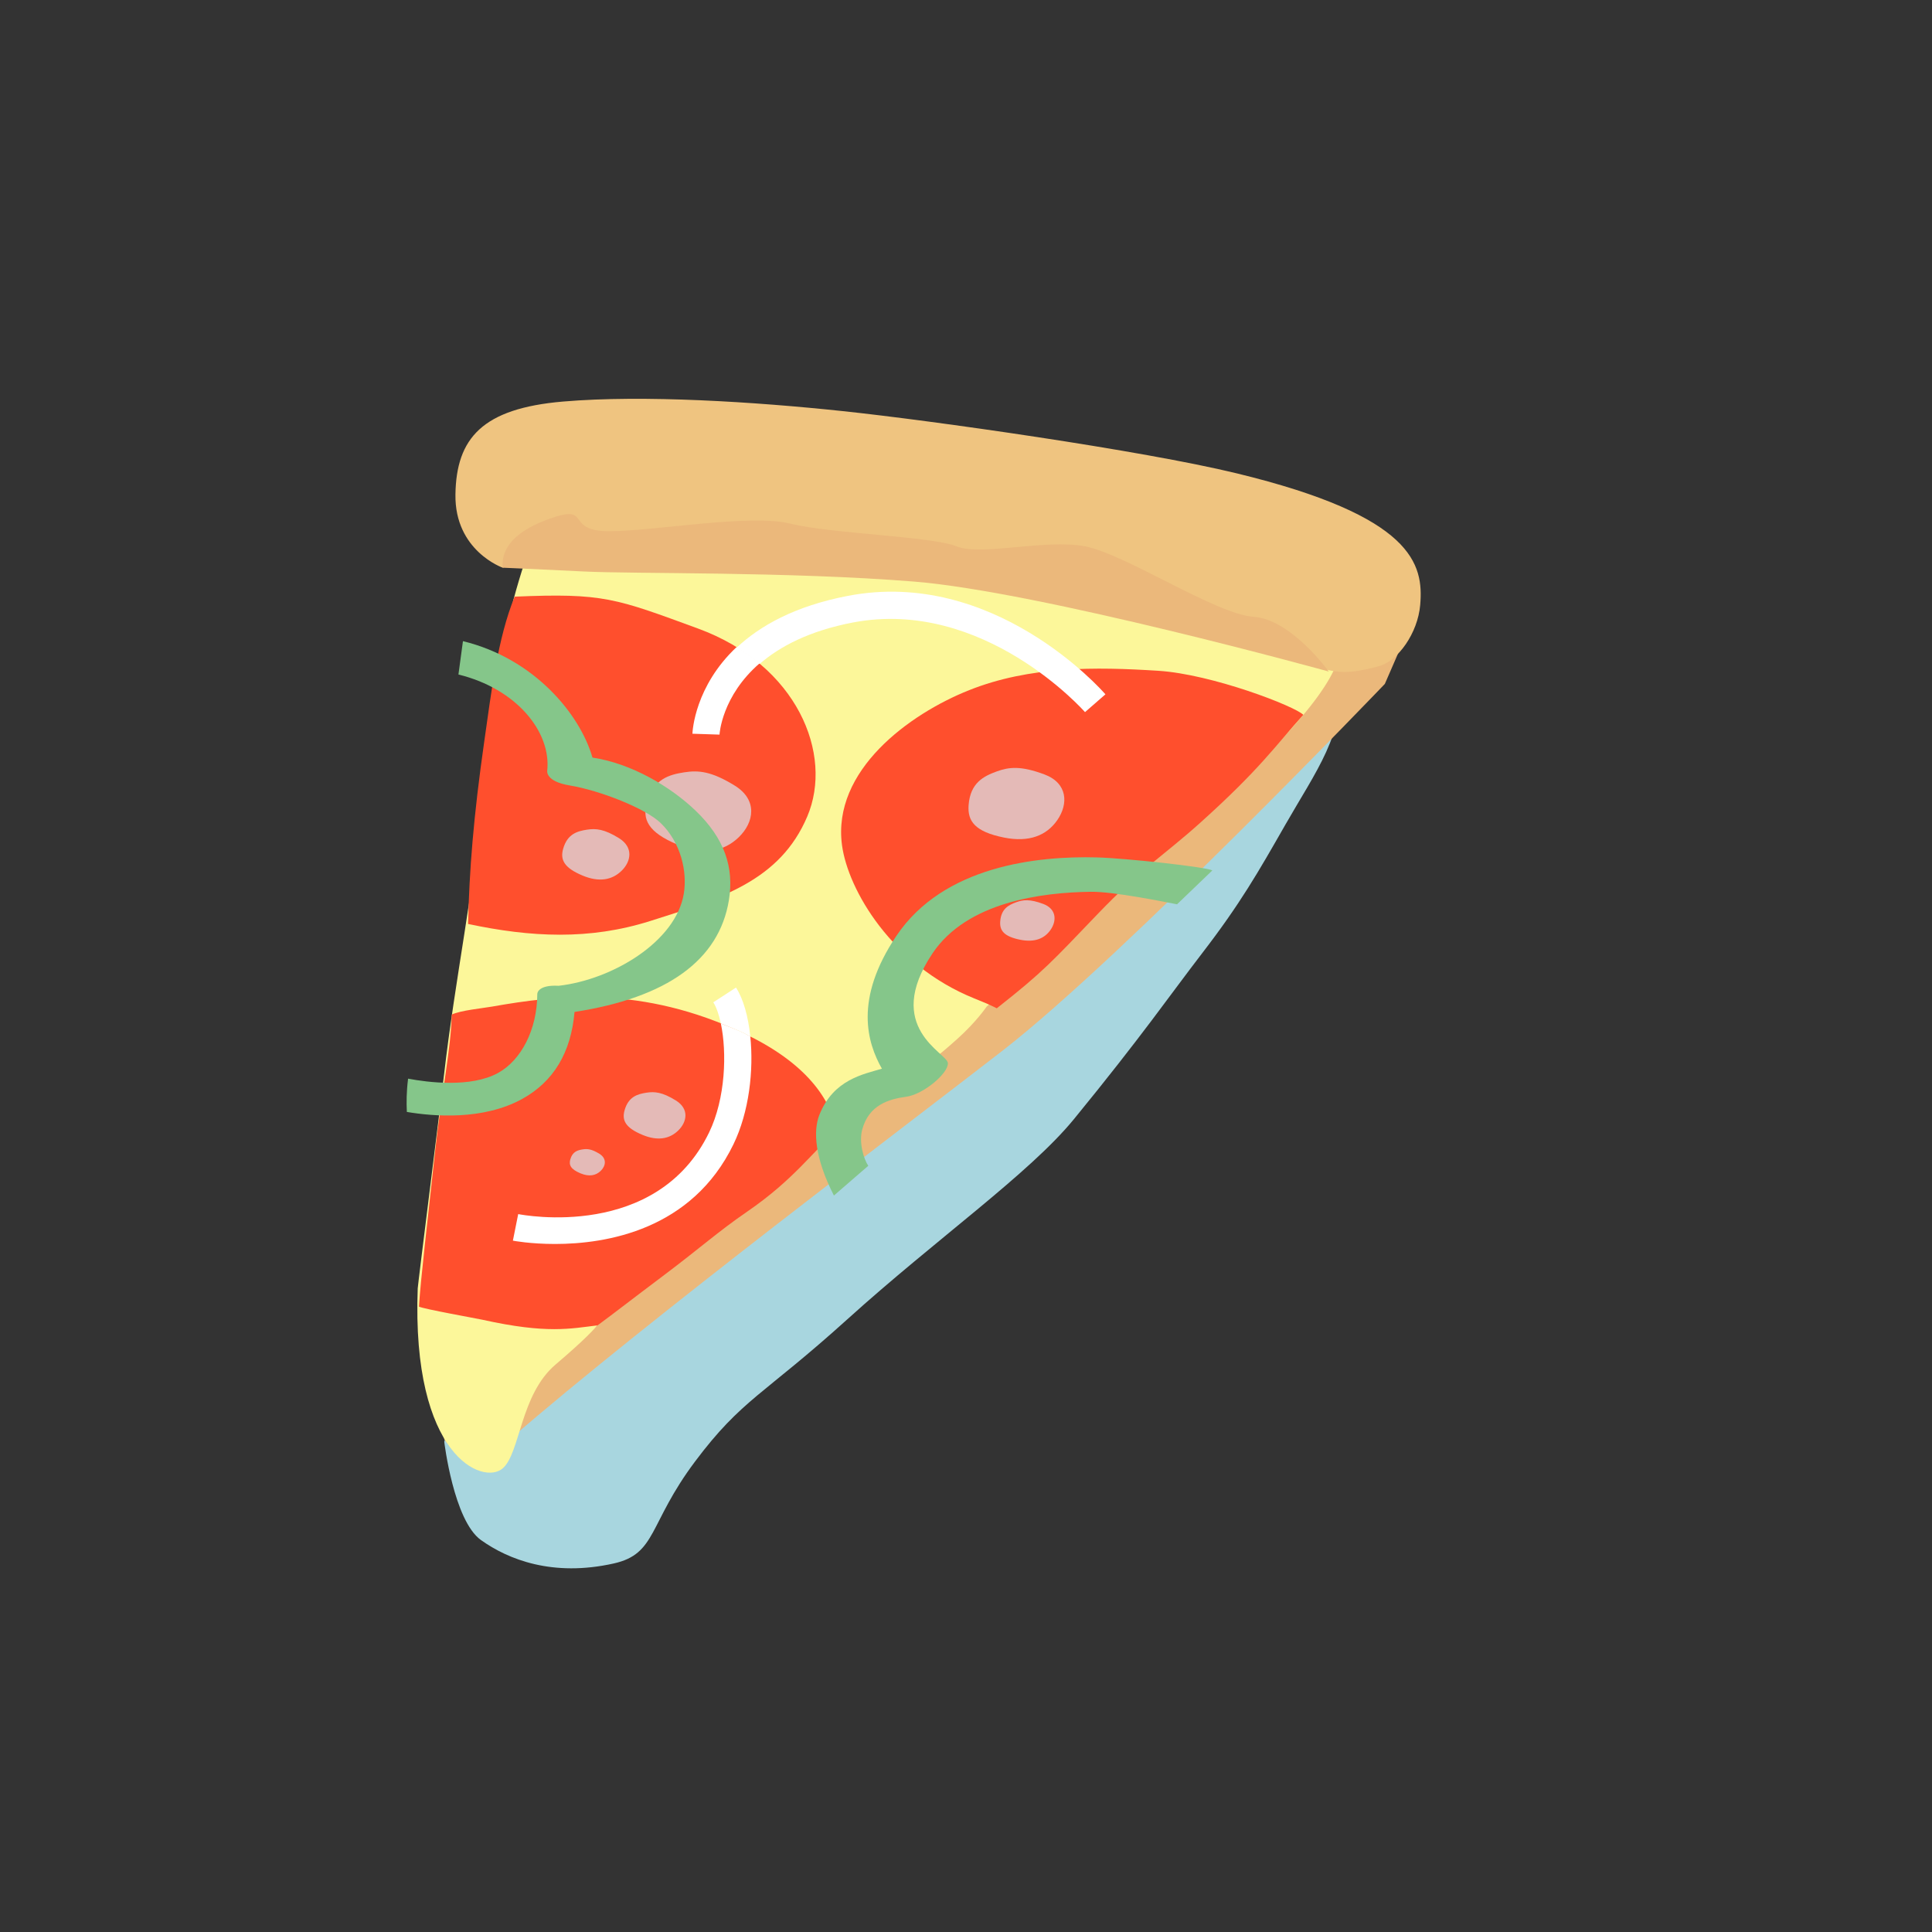 <svg xmlns="http://www.w3.org/2000/svg" viewBox="0 0 760 760" width="760" height="760" preserveAspectRatio="xMidYMid meet" style="width: 100%; height: 100%; transform: translate3d(0px, 0px, 0px);"><rect x="0" y="0" width="760" height="760" fill="#333333" stroke="none"/><defs><clipPath id="__lottie_element_1539"><rect width="760" height="760" x="0" y="0"></rect></clipPath></defs><g clip-path="url(#__lottie_element_1539)"><g transform="matrix(0,0,0,0,344,348)" opacity="1" style="display: block;"><g opacity="1" transform="matrix(1,0,0,1,189.691,-1.996)"><path fill="rgb(209,240,246)" fill-opacity="1" d=" M123,-146 C1.609,-258.711 -125.691,-279.004 -237,-206 C-315.999,-166.691 -356.691,-44.004 -304,66 C-277.966,120.352 -240.667,242.467 -94,306.001 C-61.691,319.996 122.309,395.996 253,276 C310.979,222.766 273.308,55.996 243,1 C220.243,-40.293 183.309,-90.004 123,-146z"></path></g></g><g transform="matrix(1,0,0,1,174.509,247.686)" opacity="1" style="display: block;"><g opacity="1" transform="matrix(1,0,0,1,177.637,186.479)"><path fill="rgb(168,214,223)" fill-opacity="1" d=" M-177.387,132.992 C-177.387,132.992 -173.697,163.976 -162.947,171.654 C-152.198,179.333 -134.714,186.228 -110.734,180.868 C-93.753,177.073 -97.155,165.323 -78.726,140.753 C-60.299,116.181 -52.025,114.816 -18.808,84.797 C16.203,53.155 52.795,27.489 70.325,6.062 C97.066,-26.62 107.827,-42.394 120.835,-59.304 C135.691,-78.616 142.742,-90.956 153.518,-109.813 C165.403,-130.611 177.387,-146.301 174.316,-166.265 C171.244,-186.229 83.678,-140.359 16.108,-112.717 C-51.462,-85.074 -112.888,-22.111 -132.852,11.674 C-152.816,45.459 -177.387,132.992 -177.387,132.992z"></path></g></g><g transform="matrix(1,0,0,1,161.589,155.007)" opacity="1" style="display: block;"><g opacity="1" transform="matrix(1,0,0,1,201.396,253.36)"><path fill="rgb(235,184,123)" fill-opacity="1" d=" M-153.601,126.923 C-153.601,126.923 -187.553,156.623 -188.122,157.003 C-189.933,158.21 -177.193,170.685 -162.526,157.95 C-108.539,111.077 -2.568,31.352 31.618,4.759 C79.444,-32.444 181.777,-139.333 181.777,-139.333 C181.777,-139.333 189.934,-158.111 189.934,-158.111 C189.934,-158.111 150.941,-170.686 150.941,-170.686 C150.941,-170.686 83.595,-96.903 83.595,-96.903 C83.595,-96.903 -12.473,-22.128 -87.742,49.675 C-144.081,103.418 -153.601,126.923 -153.601,126.923z"></path></g><g opacity="1" transform="matrix(1,0,0,1,198.514,234.13)"><path fill="rgb(252,247,154)" fill-opacity="1" d=" M153.23,-149.252 C117.457,-158.517 -94.573,-195.179 -145.274,-188.842 C-145.274,-188.842 -165.146,-153.518 -171.023,-71.234 C-173.004,-43.503 -181.305,-2.44 -185.384,33.251 C-186.374,41.917 -195.728,116.207 -195.783,117.681 C-198.265,183.984 -170.033,195.179 -162.358,188.493 C-155.405,182.438 -155.531,159.53 -141.56,147.64 C-129.923,137.736 -125.54,132.958 -125.274,132.193 C-96.517,109.909 -61.261,81.544 -27.369,53.503 C-27.369,53.503 -27.582,53.682 -27.582,53.682 C-27.582,53.682 -20.114,49.964 -16.029,45.879 C-11.944,41.793 -4.887,36.223 0.312,32.509 C5.512,28.794 9.226,26.071 16.653,19.386 C24.082,12.701 28.002,6.846 28.002,6.846 C36.009,-0.052 43.705,-6.739 50.677,-12.919 C127.885,-81.349 198.264,-137.589 153.23,-149.252z"></path></g><g opacity="1" transform="matrix(1,0,0,1,207.855,55.708)"><path fill="rgb(239,196,128)" fill-opacity="1" d=" M-171.698,12.606 C-171.698,12.606 -190.615,5.987 -190.286,-16.192 C-189.957,-38.371 -179.66,-50.061 -147.929,-52.759 C-116.197,-55.458 -72.631,-52.667 -37.825,-48.982 C-3.019,-45.297 79.641,-33.601 117.102,-24.501 C186.574,-7.625 190.615,11.177 189.225,27.275 C188.269,38.353 180.447,49.329 173.022,51.332 C157.725,55.458 154.082,53.903 138.217,47.647 C125.033,42.448 65.717,21.218 -18.635,10.46 C-128.302,-2.786 -171.698,12.606 -171.698,12.606z"></path></g><g opacity="1" transform="matrix(1,0,0,1,198.426,76.113)"><path fill="rgb(235,184,123)" fill-opacity="1" d=" M-162.269,-7.799 C-162.7,-13.169 -160.536,-21.169 -143.699,-27.111 C-126.863,-33.054 -138.252,-22.159 -120.425,-22.159 C-102.599,-22.159 -64.964,-29.092 -49.118,-25.131 C-33.272,-21.169 6.343,-20.179 16.247,-16.217 C26.151,-12.256 50.911,-19.188 66.756,-16.217 C82.603,-13.246 118.256,10.523 133.112,11.513 C147.968,12.504 162.7,33.054 162.7,33.054 C162.7,33.054 48.93,1.61 -0.589,-2.352 C-50.108,-6.313 -110.521,-5.323 -130.329,-6.313 C-150.137,-7.304 -162.269,-7.799 -162.269,-7.799z"></path></g><g opacity="1" transform="matrix(1,0,0,1,258.388,174.31)"><path fill="rgb(255,79,45)" fill-opacity="1" d=" M92.71,-48.117 C81.386,-35.532 75.626,-26.766 52.228,-5.721 C37.543,7.488 29.648,11.656 11.746,30.305 C-6.081,48.874 -9.423,52.836 -27.869,67.32 C-31.233,65.654 -32.268,65.239 -36.906,63.359 C-69.049,50.33 -86.377,20.837 -88.754,3.161 C-92.71,-26.253 -62.309,-48.453 -38.715,-57.836 C-14.868,-67.32 10.873,-67.022 35.657,-65.448 C56.891,-64.1 89.495,-51.478 92.71,-48.117z"></path></g><g opacity="1" transform="matrix(1,0,0,1,94.476,146.54)"><path fill="rgb(255,79,45)" fill-opacity="1" d=" M18.556,-54.281 C-13.948,-66.202 -18.703,-68.322 -53.614,-66.836 C-60.299,-50.495 -62.783,-29.327 -65.499,-10.385 C-69.856,20.012 -71.457,41.061 -71.936,61.913 C-47.182,67.169 -24.238,68.322 -0.304,60.758 C27.652,51.923 50.762,44.875 61.479,19.677 C71.936,-4.911 57.451,-40.016 18.556,-54.281z"></path></g><g opacity="1" transform="matrix(1,0,0,1,85.429,301.104)"><path fill="rgb(255,79,45)" fill-opacity="1" d=" M45.808,-49.521 C5.472,-68.697 -27.959,-64.641 -53.501,-60.137 C-57.208,-59.483 -65.826,-58.67 -69.327,-56.998 C-69.509,-44.229 -73.452,-25.209 -75.764,-4.012 C-78.735,23.223 -81.633,47.869 -82.202,57.886 C-80.317,58.828 -59.327,62.581 -57.211,63.049 C-31.74,68.696 -22.545,66.512 -11.946,65.252 C-5.653,60.633 2.229,54.481 12.875,46.497 C28.721,34.612 35.21,28.543 46.919,20.501 C65.303,7.873 72.61,-3.016 82.202,-11.439 C79.234,-25.3 68.492,-38.738 45.808,-49.521z"></path></g><g opacity="1" transform="matrix(1,0,0,1,242.546,207.083)"><path fill="rgb(228,186,183)" fill-opacity="1" d=" M6.243,-6.507 C11.48,-4.553 11.617,0.091 9.141,3.677 C6.745,7.149 2.83,8.716 -2.774,7.592 C-9.277,6.287 -10.933,3.918 -10.675,0.381 C-10.307,-4.652 -7.277,-6.115 -4.404,-7.164 C-1.636,-8.175 1.007,-8.461 6.243,-6.507z"></path></g><g opacity="1" transform="matrix(1,0,0,1,72.78,181.066)"><path fill="rgb(228,186,183)" fill-opacity="1" d=" M9.088,-6.385 C14.895,-2.804 13.942,2.797 10.109,6.51 C6.399,10.105 1.327,11.056 -5.12,8.383 C-12.6,5.281 -14.016,2.049 -12.853,-2.131 C-11.2,-8.076 -7.215,-9.114 -3.52,-9.692 C0.044,-10.249 3.281,-9.966 9.088,-6.385z"></path></g><g opacity="1" transform="matrix(1,0,0,1,113.106,164.075)"><path fill="rgb(228,186,183)" fill-opacity="1" d=" M14.317,-10.059 C23.465,-4.417 21.963,4.406 15.925,10.255 C10.081,15.919 2.091,17.419 -8.065,13.207 C-19.85,8.32 -22.079,3.228 -20.248,-3.356 C-17.643,-12.724 -11.366,-14.359 -5.544,-15.269 C0.07,-16.147 5.169,-15.701 14.317,-10.059z"></path></g><g opacity="1" transform="matrix(1,0,0,1,238.242,161.089)"><path fill="rgb(228,186,183)" fill-opacity="1" d=" M11.001,-11.466 C20.228,-8.023 20.472,0.161 16.109,6.479 C11.886,12.597 4.987,15.358 -4.887,13.377 C-16.344,11.078 -19.264,6.904 -18.809,0.671 C-18.16,-8.196 -12.822,-10.776 -7.763,-12.623 C-2.883,-14.405 1.773,-14.908 11.001,-11.466z"></path></g><g opacity="1" transform="matrix(1,0,0,1,69.45,302.189)"><path fill="rgb(228,186,183)" fill-opacity="1" d=" M4.739,-3.33 C7.767,-1.462 7.27,1.459 5.271,3.395 C3.337,5.27 0.692,5.766 -2.67,4.372 C-6.571,2.754 -7.309,1.068 -6.703,-1.111 C-5.841,-4.212 -3.762,-4.753 -1.836,-5.055 C0.023,-5.345 1.711,-5.197 4.739,-3.33z"></path></g><g opacity="1" transform="matrix(1,0,0,1,95.905,283.743)"><path fill="rgb(228,186,183)" fill-opacity="1" d=" M8.35,-5.868 C13.686,-2.577 12.81,2.57 9.288,5.982 C5.879,9.285 1.219,10.159 -4.705,7.703 C-11.579,4.853 -12.879,1.882 -11.811,-1.958 C-10.292,-7.422 -6.63,-8.376 -3.234,-8.907 C0.04,-9.419 3.015,-9.159 8.35,-5.868z"></path></g></g><g transform="matrix(1,0,0,1,201.758,388.231)" opacity="1" style="display: block;"><g opacity="1" transform="matrix(1,0,0,1,46.913,57.74)"><path fill="rgb(255,255,255)" fill-opacity="1" d=" M34.886,-43.377 C37.306,-31.993 36.766,-13.912 30.268,-0.481 C9.737,41.904 -42.629,32.051 -44.823,31.621 C-44.823,31.621 -46.912,42.066 -46.912,42.066 C-46.715,42.112 -40.064,43.378 -30.35,43.378 C-10.086,43.378 23.537,37.853 39.855,4.161 C46.038,-8.606 47.857,-24.954 46.477,-38.284 C45.6,-38.729 44.824,-39.194 43.908,-39.629 C40.835,-41.09 37.879,-42.175 34.886,-43.377z"></path></g><g opacity="1" transform="matrix(1,0,0,1,86.109,9.853)"><path fill="rgb(255,255,255)" fill-opacity="1" d=" M4.712,8.257 C5.628,8.693 6.403,9.158 7.28,9.602 C6.459,1.664 4.505,-5.206 1.656,-9.602 C1.656,-9.602 -7.28,-3.799 -7.28,-3.799 C-6.057,-1.91 -5.055,1.011 -4.311,4.511 C-1.318,5.712 1.639,6.796 4.712,8.257z"></path></g></g><g transform="matrix(1,0,0,1,272.385,232.754)" opacity="1" style="display: block;"><g opacity="1" transform="matrix(1,0,0,1,13.237,38.988)"><path fill="rgb(255,255,255)" fill-opacity="1" d=" M-13.238,16.888 C-13.238,16.888 -2.584,17.236 -2.584,17.236 C-2.576,17.007 -1.739,2.1 13.237,-10.853 C10.509,-13.152 7.409,-15.241 4.174,-17.237 C-12.249,-1.834 -13.2,15.755 -13.238,16.888z"></path></g><g opacity="1" transform="matrix(1,0,0,1,89.937,23.689)"><path fill="rgb(255,255,255)" fill-opacity="1" d=" M-28.761,-22.05 C-49.766,-18.027 -63.466,-10.187 -72.525,-1.69 C-69.289,0.305 -66.19,2.394 -63.461,4.694 C-55.676,-2.039 -44.14,-8.253 -26.765,-11.581 C24.592,-21.342 64.099,23.242 64.493,23.689 C64.493,23.689 72.525,16.685 72.525,16.685 C70.761,14.648 28.422,-33.029 -28.761,-22.05z"></path></g></g><g transform="matrix(1,0,0,1,159.62,251.962)" opacity="1" style="display: block;"><g opacity="1" transform="matrix(1,0,0,1,64.734,94.516)"><path fill="rgb(133,198,138)" fill-opacity="1" d=" M-64.31,90.929 C-53.664,92.724 -34.271,94.266 -18.929,85.811 C-6.606,79.022 0.303,67.525 1.645,51.593 C38.096,45.967 58.511,31.202 62.375,7.65 C64.485,-5.193 60.689,-16.615 49.311,-27.546 C39.394,-37.066 24.078,-46.147 8.708,-48.464 C3.845,-65.432 -14.064,-87.389 -42.241,-94.266 C-42.241,-94.266 -44.017,-81.141 -44.017,-81.141 C-21.265,-75.59 -7.395,-58.617 -9.1,-43.196 C-9.1,-43.196 -9.756,-39.084 -0.342,-37.523 C11.784,-35.513 29.572,-28.455 35.5,-22.756 C43.454,-15.111 46.072,-3.674 44.637,5.074 C41.547,23.894 16.636,38.893 -4.589,41.303 C-13.071,40.842 -12.997,44.525 -12.997,44.525 C-13.039,58.711 -19.448,70.646 -28.422,75.592 C-39.134,81.494 -56.053,79.303 -63.822,77.84 C-64.484,83.085 -64.481,87.228 -64.31,90.929z"></path></g></g><g transform="matrix(1,0,0,1,319.516,336.409)" opacity="1" style="display: block;"><g opacity="1" transform="matrix(1,0,0,1,78.821,67.068)"><path fill="rgb(133,198,138)" fill-opacity="1" d=" M-70.295,66.817 C-70.295,66.817 -56.78,55.119 -56.78,55.119 C-58.569,52.47 -60.515,46.066 -59.188,40.981 C-56.612,31.119 -48.587,28.864 -41.842,27.951 C-35.096,27.038 -25.221,18.722 -25.464,14.714 C-25.707,10.708 -51.175,0.822 -31.478,-28.495 C-17.887,-48.728 11.556,-52.44 30.828,-52.673 C39.869,-52.782 60.082,-48.618 64.684,-47.748 C64.684,-47.748 78.571,-61.08 78.571,-61.08 C76.337,-62.402 44.781,-65.88 33.134,-66.192 C9.755,-66.817 -27.178,-62.929 -45.74,-35.301 C-62.489,-10.362 -57.155,6.807 -51.416,16.921 C-58.637,19.102 -70.454,21.116 -76.002,35.049 C-78.571,41.501 -77.747,52.259 -70.295,66.817z"></path></g></g></g></svg>